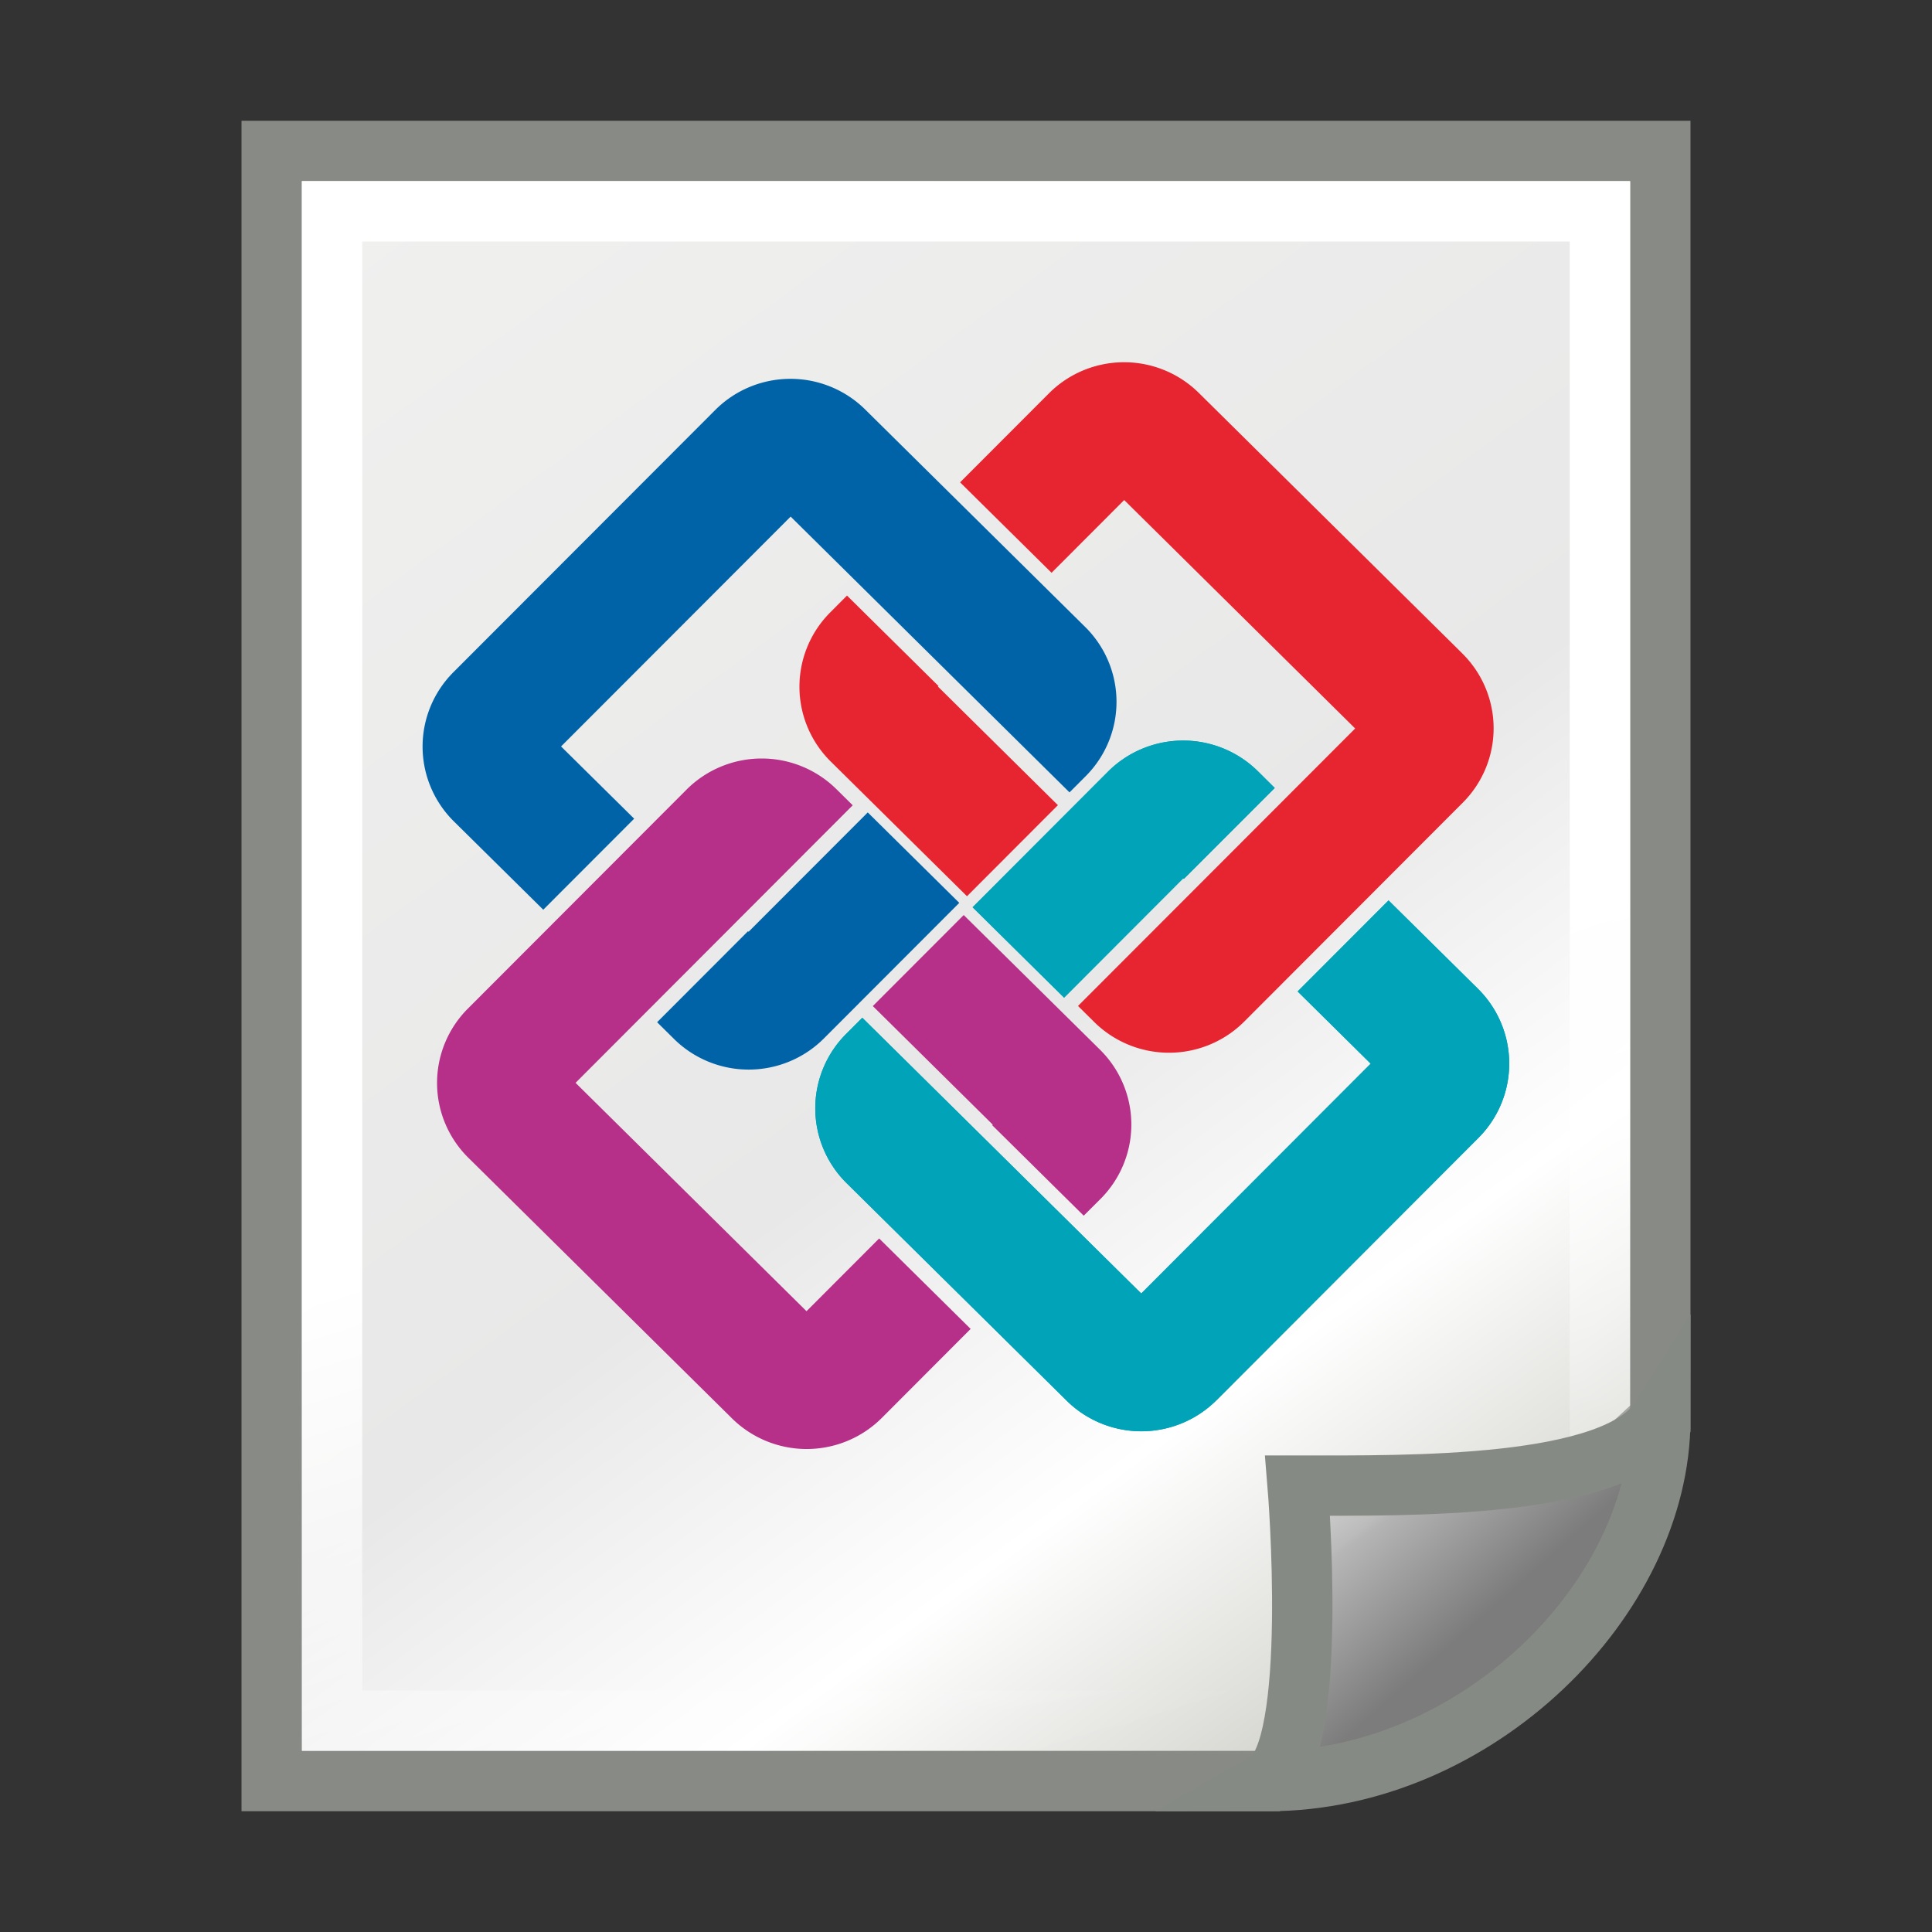 <?xml version="1.0" encoding="UTF-8" standalone="no"?>
<!-- Created with Inkscape (http://www.inkscape.org/) -->

<svg
   width="64"
   height="64"
   id="svg4198"
   version="1.1"
   sodipodi:docname="Arch_Project_IFC.svg"
   inkscape:version="1.3.2 (1:1.3.2+202311252150+091e20ef0f)"
   xmlns:inkscape="http://www.inkscape.org/namespaces/inkscape"
   xmlns:sodipodi="http://sodipodi.sourceforge.net/DTD/sodipodi-0.dtd"
   xmlns:xlink="http://www.w3.org/1999/xlink"
   xmlns="http://www.w3.org/2000/svg"
   xmlns:svg="http://www.w3.org/2000/svg"
   xmlns:rdf="http://www.w3.org/1999/02/22-rdf-syntax-ns#"
   xmlns:cc="http://creativecommons.org/ns#"
   xmlns:dc="http://purl.org/dc/elements/1.1/">
  <rect width="100%" height="100%" fill="#333333" stroke="none"/>
  <sodipodi:namedview
     id="namedview1"
     pagecolor="#ffffff"
     bordercolor="#999999"
     borderopacity="1"
     inkscape:showpageshadow="2"
     inkscape:pageopacity="0"
     inkscape:pagecheckerboard="0"
     inkscape:deskcolor="#d1d1d1"
     inkscape:zoom="5.6568542"
     inkscape:cx="4.7729708"
     inkscape:cy="36.327611"
     inkscape:window-width="1920"
     inkscape:window-height="1011"
     inkscape:window-x="0"
     inkscape:window-y="32"
     inkscape:window-maximized="1"
     inkscape:current-layer="layer2" />
  <defs
     id="defs4200">
    <linearGradient
       id="linearGradient15218">
      <stop
         style="stop-color:#f0f0ef;stop-opacity:1;"
         offset="0"
         id="stop15220" />
      <stop
         id="stop2269"
         offset="0.599"
         style="stop-color:#e8e8e8;stop-opacity:1;" />
      <stop
         id="stop2267"
         offset="0.828"
         style="stop-color:#ffffff;stop-opacity:1;" />
      <stop
         style="stop-color:#d8d8d3;stop-opacity:1;"
         offset="1"
         id="stop15222" />
    </linearGradient>
    <linearGradient
       id="linearGradient2259">
      <stop
         style="stop-color:#ffffff;stop-opacity:1;"
         offset="0"
         id="stop2261" />
      <stop
         style="stop-color:#ffffff;stop-opacity:0;"
         offset="1"
         id="stop2263" />
    </linearGradient>
    <linearGradient
       id="linearGradient2224">
      <stop
         style="stop-color:#7c7c7c;stop-opacity:1;"
         offset="0"
         id="stop2226" />
      <stop
         style="stop-color:#b8b8b8;stop-opacity:1;"
         offset="1"
         id="stop2228" />
    </linearGradient>
    <linearGradient
       xlink:href="#linearGradient2224"
       id="linearGradient2230"
       x1="35.997"
       y1="40.458"
       x2="33.665"
       y2="37.771"
       gradientUnits="userSpaceOnUse"
       gradientTransform="matrix(1.355,0,0,1.387,-0.3,-1.973)" />
    <linearGradient
       id="linearGradient2251">
      <stop
         style="stop-color:#ffffff;stop-opacity:1;"
         offset="0"
         id="stop2253" />
      <stop
         style="stop-color:#ffffff;stop-opacity:0;"
         offset="1"
         id="stop2255" />
    </linearGradient>
    <linearGradient
       xlink:href="#linearGradient2251"
       id="linearGradient2257"
       x1="33.396"
       y1="36.921"
       x2="34.17"
       y2="38.07"
       gradientUnits="userSpaceOnUse"
       gradientTransform="matrix(1.355,0,0,1.387,-0.3,-2.493)" />
    <linearGradient
       xlink:href="#linearGradient2259"
       id="linearGradient13651"
       gradientUnits="userSpaceOnUse"
       gradientTransform="matrix(1.354,0,0,1.387,-0.531,-1.973)"
       x1="26.076"
       y1="26.697"
       x2="30.811"
       y2="42.007" />
    <linearGradient
       xlink:href="#linearGradient15218"
       id="linearGradient13653"
       gradientUnits="userSpaceOnUse"
       gradientTransform="matrix(1.446,0,0,1.373,-2.698,-1.971)"
       x1="9.474"
       y1="6.536"
       x2="35.411"
       y2="40.05" />
  </defs>
  <g
     inkscape:groupmode="layer"
     id="layer2"
     inkscape:label="base"
     style="display:inline;stroke-width:2;stroke-dasharray:none">
    <path
       style="fill:url(#linearGradient13653);fill-opacity:1;fill-rule:evenodd;stroke:#888a85;stroke-width:2;stroke-linecap:butt;stroke-linejoin:miter;stroke-miterlimit:4;stroke-dasharray:none;stroke-dashoffset:0;stroke-opacity:1"
       d="M 55,5 V 47 L 42,59 H 9 V 5 Z"
       id="rect12413"
       sodipodi:nodetypes="cccccc" />
    <path
       id="rect15244"
       style="opacity:1;fill:none;fill-rule:evenodd;stroke:url(#linearGradient13651);stroke-width:2"
       d="M 11,57 H 53 V 7 H 11 Z"
       sodipodi:nodetypes="ccccc" />
    <path
       id="path2210"
       d="m 42,59 c 6.907,0 13,-6.045 13,-12 -1.468,2.33 -8.37,2.213 -12.013,2.213 0,0 0.725,8.798 -0.987,9.787 z"
       style="color:#000000;display:inline;overflow:visible;visibility:visible;opacity:1;fill:url(#linearGradient2230);fill-opacity:1;fill-rule:evenodd;stroke:#868a84;stroke-width:2;stroke-linecap:butt;stroke-linejoin:miter;stroke-miterlimit:4;stroke-dasharray:none;stroke-dashoffset:0;stroke-opacity:1;marker:none;marker-start:none;marker-mid:none;marker-end:none"
       sodipodi:nodetypes="cccc" />
    <path
       id="path2247"
       style="color:#000000;display:inline;overflow:visible;visibility:visible;opacity:0.369;fill:none;fill-opacity:1;fill-rule:evenodd;stroke:url(#linearGradient2257);stroke-width:2;stroke-linecap:butt;stroke-linejoin:miter;stroke-miterlimit:4;stroke-dasharray:none;stroke-dashoffset:0;stroke-opacity:1;marker:none;marker-start:none;marker-mid:none;marker-end:none"
       d="m 45.1,51.203 c 0.079,1.773 0.107,3.558 -0.121,5.322 3.028,-0.924 5.744,-3.038 7.146,-5.906 -1.853,0.38 -3.406,0.553 -7.025,0.584 z"
       sodipodi:nodetypes="cccc" />
  </g>
  <g
     inkscape:groupmode="layer"
     id="layer1"
     inkscape:label="IFC"
     style="display:inline;stroke-width:0.831"
     transform="matrix(1.206,0,0,1.2,3.973,3)">
    <path
       class="cls-4"
       d="m 25.934,25.041 3.273,-3.295 0.016,0.016 2.497,-2.51 -0.464,-0.463 a 2.912,2.912 0 0 0 -4.117,0.013 l -3.718,3.743 z"
       id="path7"
       style="display:inline;fill:#00a3b7;stroke:none;stroke-width:0.831" />
    <path
       class="cls-4"
       d="m 30.122,36.152 7.193,-7.24 a 2.912,2.912 0 0 0 -0.013,-4.117 l -2.456,-2.439 -2.497,2.513 2.007,1.994 -6.303,6.344 -7.662,-7.612 -0.445,0.448 a 2.911,2.911 0 0 0 0.013,4.117 l 6.045,6.005 a 2.912,2.912 0 0 0 4.117,-0.013 z"
       id="path8"
       style="display:inline;fill:#00a3b7;stroke:none;stroke-width:0.831" />
    <path
       class="cls-1"
       d="m 25.764,19.727 -3.295,-3.274 0.015,-0.015 -2.513,-2.497 -0.46,0.464 a 2.911,2.911 0 0 0 0.013,4.117 l 3.743,3.719 z"
       id="path1"
       style="font-variation-settings:normal;display:inline;vector-effect:none;fill:#e62531;fill-opacity:1;stroke:none;stroke-width:1.662;stroke-linecap:round;stroke-linejoin:round;stroke-miterlimit:4;stroke-dasharray:none;stroke-dashoffset:0;stroke-opacity:1;-inkscape-stroke:none;stop-color:#000000" />
    <path
       class="cls-1"
       d="M 36.874,15.54 29.634,8.346 a 2.911,2.911 0 0 0 -4.117,0.013 l -2.44,2.456 2.513,2.497 1.995,-2.008 6.344,6.306 -7.613,7.66 0.448,0.445 a 2.912,2.912 0 0 0 4.117,-0.013 l 6.005,-6.045 a 2.911,2.911 0 0 0 -0.013,-4.117 z"
       id="path2"
       style="display:inline;fill:#e62531;stroke:none;stroke-width:1.662;stroke-linecap:round;stroke-linejoin:round;stroke-dasharray:none;stroke-opacity:1" />
    <path
       class="cls-2"
       d="m 20.68,25.273 3.295,3.274 -0.015,0.015 2.513,2.497 0.462,-0.463 a 2.911,2.911 0 0 0 -0.013,-4.117 l -3.745,-3.719 z"
       id="path3"
       style="font-variation-settings:normal;display:inline;vector-effect:none;fill:#b62f88;fill-opacity:1;stroke:none;stroke-width:1.662;stroke-linecap:round;stroke-linejoin:round;stroke-miterlimit:4;stroke-dasharray:none;stroke-dashoffset:0;stroke-opacity:1;-inkscape-stroke:none;stop-color:#000000" />
    <path
       class="cls-2"
       d="m 9.57,29.46 7.241,7.194 a 2.911,2.911 0 0 0 4.117,-0.013 L 23.367,34.185 20.854,31.688 18.859,33.696 12.515,27.392 20.128,19.73 19.68,19.285 a 2.911,2.911 0 0 0 -4.117,0.013 l -6.006,6.045 a 2.911,2.911 0 0 0 0.013,4.117 z"
       id="path4"
       style="display:inline;fill:#b62f88;stroke:none;stroke-width:1.662;stroke-linecap:round;stroke-linejoin:round;stroke-dasharray:none;stroke-opacity:1" />
    <path
       class="cls-3"
       d="m 20.541,19.927 -3.274,3.295 -0.015,-0.016 -2.497,2.513 0.464,0.461 a 2.911,2.911 0 0 0 4.117,-0.013 l 3.719,-3.743 z"
       id="path5"
       style="font-variation-settings:normal;display:inline;vector-effect:none;fill:#0063a7;fill-opacity:1;stroke:none;stroke-width:1.662;stroke-linecap:round;stroke-linejoin:round;stroke-miterlimit:4;stroke-dasharray:none;stroke-dashoffset:0;stroke-opacity:1;-inkscape-stroke:none;stop-color:#000000" />
    <path
       class="cls-3"
       d="m 16.353,8.817 -7.194,7.24 a 2.912,2.912 0 0 0 0.013,4.117 l 2.456,2.439 2.497,-2.513 -2.008,-1.994 6.306,-6.345 7.66,7.613 0.445,-0.448 A 2.912,2.912 0 0 0 26.515,14.809 L 20.47,8.804 a 2.911,2.911 0 0 0 -4.117,0.013 z"
       id="path6"
       style="display:inline;fill:#0063a7;stroke:none;stroke-width:1.662;stroke-linecap:round;stroke-linejoin:round;stroke-dasharray:none;stroke-opacity:1" />
    <path
       class="cls-4"
       d="m 25.934,25.041 3.273,-3.295 0.016,0.016 2.497,-2.51 -0.464,-0.463 a 2.912,2.912 0 0 0 -4.117,0.013 l -3.718,3.743 z"
       id="path16"
       style="font-variation-settings:normal;display:inline;vector-effect:none;fill:#00a3b7;fill-opacity:1;stroke:none;stroke-width:1.662;stroke-linecap:round;stroke-linejoin:round;stroke-miterlimit:4;stroke-dasharray:none;stroke-dashoffset:0;stroke-opacity:1;-inkscape-stroke:none;stop-color:#000000" />
    <path
       class="cls-4"
       d="m 30.122,36.152 7.193,-7.24 a 2.912,2.912 0 0 0 -0.013,-4.117 l -2.456,-2.439 -2.497,2.513 2.007,1.994 -6.303,6.344 -7.662,-7.612 -0.445,0.448 a 2.911,2.911 0 0 0 0.013,4.117 l 6.045,6.005 a 2.912,2.912 0 0 0 4.117,-0.013 z"
       id="path17"
       style="display:inline;fill:#00a3b7;stroke:none;stroke-width:1.662;stroke-linecap:round;stroke-linejoin:round;stroke-dasharray:none;stroke-opacity:1" />
  </g>
</svg>
